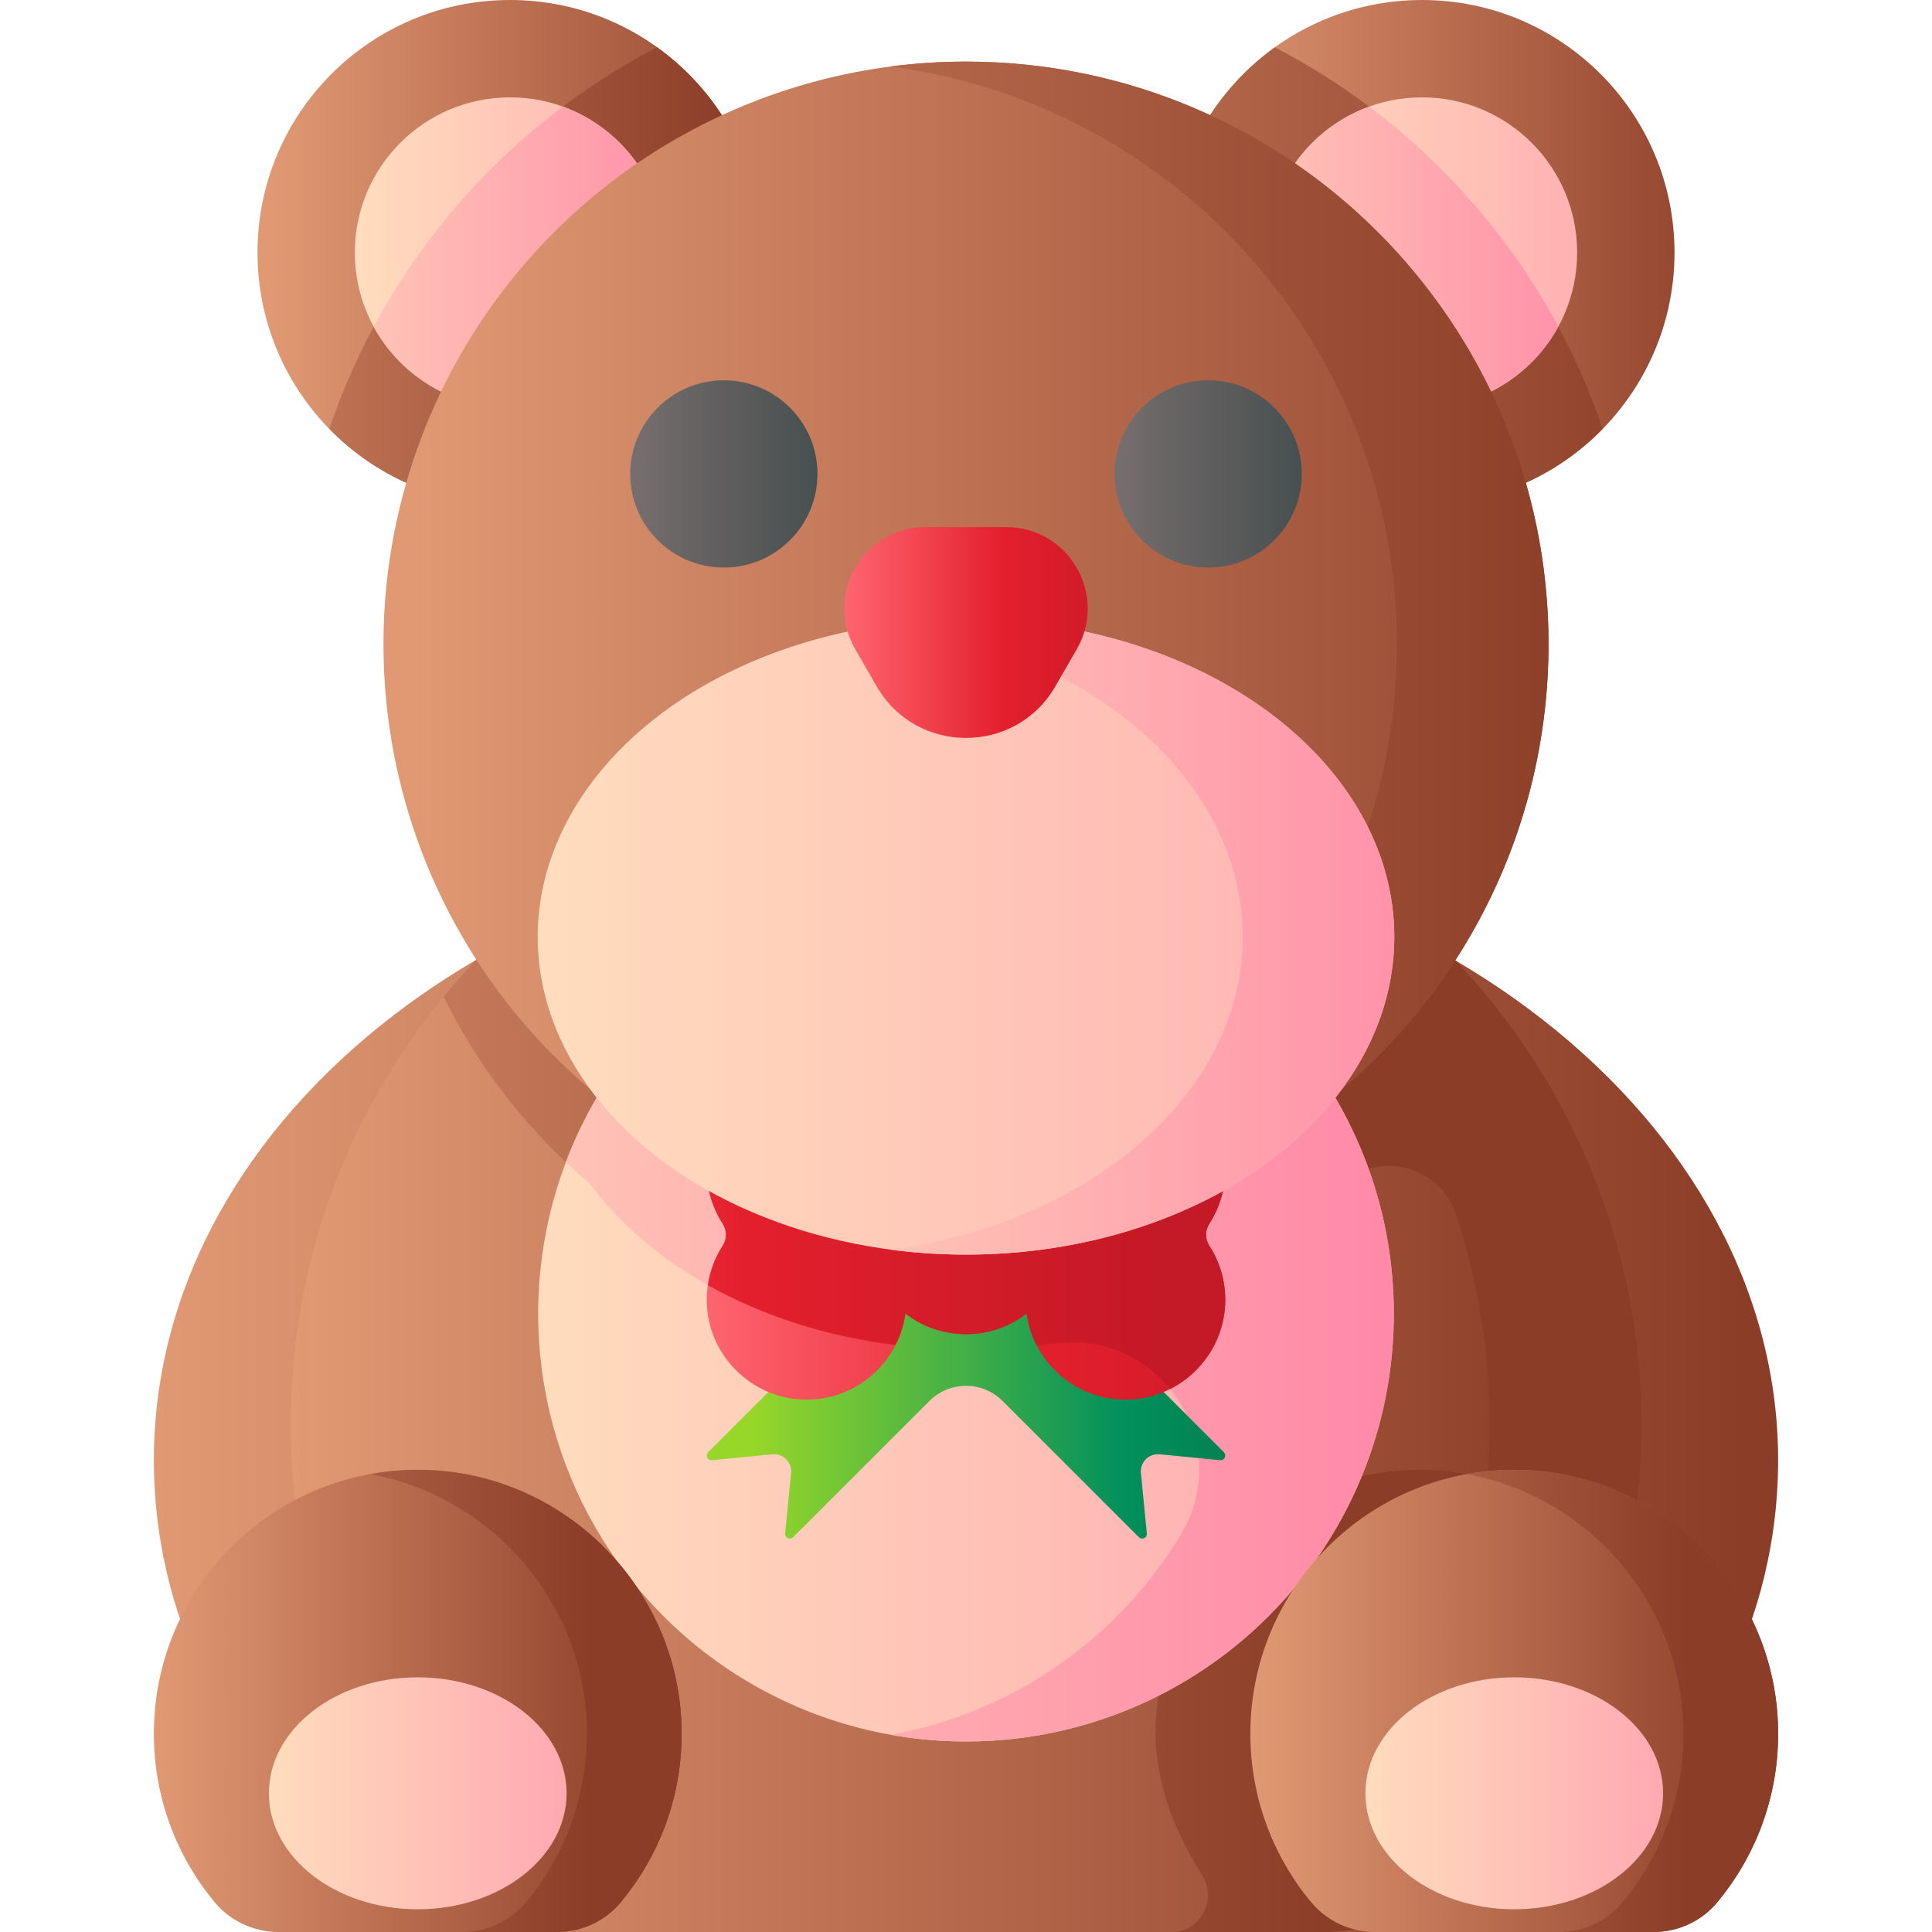 <svg id="Capa_1" enable-background="new 0 0 510 510" height="512" viewBox="0 0 510 510" width="512" xmlns="http://www.w3.org/2000/svg" xmlns:xlink="http://www.w3.org/1999/xlink"><linearGradient id="lg1"><stop offset="0" stop-color="#e19974"/><stop offset=".952" stop-color="#8c3d27"/></linearGradient><linearGradient id="SVGID_1_" gradientUnits="userSpaceOnUse" x1="40.613" x2="482" xlink:href="#lg1" y1="364.93" y2="364.93"/><linearGradient id="SVGID_2_" gradientUnits="userSpaceOnUse" x1="76.748" x2="433.252" xlink:href="#lg1" y1="353.901" y2="353.901"/><linearGradient id="SVGID_3_" gradientUnits="userSpaceOnUse" x1="-7" x2="370.573" xlink:href="#lg1" y1="353.903" y2="353.903"/><linearGradient id="lg2"><stop offset="0" stop-color="#ffdcbd"/><stop offset=".003" stop-color="#ffdcbd"/><stop offset="1" stop-color="#ffa9b1"/></linearGradient><linearGradient id="SVGID_4_" gradientUnits="userSpaceOnUse" x1="142.063" x2="367.937" xlink:href="#lg2" y1="346.777" y2="346.777"/><linearGradient id="lg3"><stop offset="0" stop-color="#ffc2b5"/><stop offset="1" stop-color="#ff89a8"/></linearGradient><linearGradient id="SVGID_5_" gradientUnits="userSpaceOnUse" x1="149.36" x2="367.94" xlink:href="#lg3" y1="346.775" y2="346.775"/><linearGradient id="SVGID_6_" gradientUnits="userSpaceOnUse" x1="70.78" x2="226.836" xlink:href="#lg1" y1="66.662" y2="66.662"/><linearGradient id="SVGID_7_" gradientUnits="userSpaceOnUse" x1="10" x2="202.751" xlink:href="#lg1" y1="72.907" y2="72.907"/><linearGradient id="SVGID_8_" gradientUnits="userSpaceOnUse" x1="95.398" x2="191.287" xlink:href="#lg2" y1="66.662" y2="66.662"/><linearGradient id="SVGID_9_" gradientUnits="userSpaceOnUse" x1="100.267" x2="190.335" xlink:href="#lg3" y1="67.882" y2="67.882"/><linearGradient id="SVGID_10_" gradientUnits="userSpaceOnUse" x1="311.516" x2="467.572" xlink:href="#lg1" y1="66.662" y2="66.662"/><linearGradient id="SVGID_11_" gradientUnits="userSpaceOnUse" x1="155" x2="460.591" xlink:href="#lg1" y1="72.907" y2="72.907"/><linearGradient id="SVGID_12_" gradientUnits="userSpaceOnUse" x1="336.134" x2="432.023" xlink:href="#lg2" y1="66.662" y2="66.662"/><linearGradient id="SVGID_13_" gradientUnits="userSpaceOnUse" x1="336.029" x2="426.097" xlink:href="#lg3" y1="67.882" y2="67.882"/><linearGradient id="SVGID_14_" gradientUnits="userSpaceOnUse" x1="107.708" x2="467.694" xlink:href="#lg1" y1="170.036" y2="170.036"/><linearGradient id="SVGID_15_" gradientUnits="userSpaceOnUse" x1="20" x2="440" xlink:href="#lg1" y1="170.036" y2="170.036"/><linearGradient id="lg4"><stop offset="0" stop-color="#766e6e"/><stop offset=".198" stop-color="#676464"/><stop offset=".449" stop-color="#5a5a5a"/><stop offset=".482" stop-color="#575858"/><stop offset=".799" stop-color="#404d4d"/><stop offset="1" stop-color="#384949"/></linearGradient><linearGradient id="SVGID_16_" gradientUnits="userSpaceOnUse" x1="168.206" x2="235.273" xlink:href="#lg4" y1="125.106" y2="125.106"/><linearGradient id="SVGID_17_" gradientUnits="userSpaceOnUse" x1="296.055" x2="363.122" xlink:href="#lg4" y1="125.106" y2="125.106"/><linearGradient id="SVGID_18_" gradientUnits="userSpaceOnUse" x1="198.212" x2="372.953" y1="365.16" y2="365.16"><stop offset="0" stop-color="#97d729"/><stop offset=".565" stop-color="#02905d"/><stop offset=".996" stop-color="#026841"/></linearGradient><linearGradient id="lg5"><stop offset="0" stop-color="#fe646f"/><stop offset=".521" stop-color="#e41f2d"/><stop offset="1" stop-color="#c41926"/></linearGradient><linearGradient id="SVGID_19_" gradientUnits="userSpaceOnUse" x1="186.568" x2="356.493" xlink:href="#lg5" y1="325.94" y2="325.94"/><linearGradient id="SVGID_20_" gradientUnits="userSpaceOnUse" x1="79" x2="304.125" xlink:href="#lg5" y1="324.528" y2="324.528"/><linearGradient id="SVGID_21_" gradientUnits="userSpaceOnUse" x1="146.705" x2="411.382" xlink:href="#lg2" y1="247.318" y2="247.318"/><linearGradient id="SVGID_22_" gradientUnits="userSpaceOnUse" x1="237.795" x2="393.555" xlink:href="#lg3" y1="247.318" y2="247.318"/><linearGradient id="SVGID_23_" gradientUnits="userSpaceOnUse" x1="223.572" x2="303.138" xlink:href="#lg5" y1="166.968" y2="166.968"/><linearGradient id="SVGID_24_" gradientUnits="userSpaceOnUse" x1="40.613" x2="179.937" xlink:href="#lg1" y1="448.995" y2="448.995"/><linearGradient id="SVGID_25_" gradientUnits="userSpaceOnUse" x1="-13.45" x2="164.553" xlink:href="#lg1" y1="448.995" y2="448.995"/><linearGradient id="SVGID_26_" gradientUnits="userSpaceOnUse" x1="70.983" x2="149.568" xlink:href="#lg2" y1="473.386" y2="473.386"/><linearGradient id="SVGID_27_" gradientUnits="userSpaceOnUse" x1="330.063" x2="469.387" xlink:href="#lg1" y1="448.995" y2="448.995"/><linearGradient id="SVGID_28_" gradientUnits="userSpaceOnUse" x1="276" x2="454.003" xlink:href="#lg1" y1="448.995" y2="448.995"/><linearGradient id="SVGID_29_" gradientUnits="userSpaceOnUse" x1="360.432" x2="439.018" xlink:href="#lg2" y1="473.386" y2="473.386"/><g><path d="m141.813 510h226.376c19.992 0 39.009-6.814 51.786-18.695 30.505-28.369 48.991-64.73 49.406-104.421.953-91.175-94.848-166.381-212.843-167.02-119.108-.645-215.924 73.768-215.924 165.654 0 40.193 18.531 77.038 49.345 105.724 12.792 11.908 31.825 18.758 51.854 18.758z" fill="url(#SVGID_1_)"/><path d="m160.891 510h188.219c16.622 0 32.434-7.332 43.057-20.117 25.364-30.526 40.733-69.65 41.078-112.359.793-98.106-78.861-179.029-176.968-179.717-99.032-.694-179.53 79.376-179.53 178.247 0 43.249 15.407 82.895 41.028 113.761 10.638 12.815 26.462 20.185 43.116 20.185z" fill="url(#SVGID_2_)"/><path d="m433.25 377.52c-.1 12.63-1.52 24.94-4.12 36.8-6.19 28.29-19.1 54.06-36.96 75.56-10.63 12.79-26.44 20.12-43.06 20.12h-40.02.184c7.615-.025 12.168-8.569 8.063-14.983-5.911-9.236-12.288-22.81-12.288-37.367 0-38.64 31.46-69.93 70.16-69.66 6.03.04 11.88.86 17.46 2.36.34-4.24.53-8.52.56-12.83.158-19.851-2.974-39.001-8.887-56.925-4.167-12.631-19.696-16.94-29.831-8.326-.067.057-.134.114-.202.171-19.17 26.07-56.46 43.75-99.31 43.75s-80.14-17.68-99.31-43.75c-16-13.55-29.21-30.33-38.6-49.32 28.71-35.02 70.48-58.9 117.87-64.2 6.99-.78 14.11-1.16 21.32-1.11 54.92.38 104.05 25.9 136.53 65.51 25.541 31.15 40.791 71.01 40.441 114.2z" fill="url(#SVGID_3_)"/><circle cx="255" cy="346.777" fill="url(#SVGID_4_)" r="112.937"/><path d="m367.94 346.78c0 15.18-2.99 29.66-8.43 42.88-10.35 25.2-29.56 45.84-53.75 58.01-15.26 7.71-32.51 12.04-50.76 12.04-6.83 0-13.51-.61-20.01-1.76 32.511-5.815 60.201-25.541 76.692-52.797 14.371-23.754-4.81-53.662-32.401-50.571-8.558.959-17.034 1.609-24.281 1.609-42.85 0-80.14-17.68-99.31-43.75-2.16-1.83-4.27-3.72-6.33-5.67 13.86-36.6 46.2-64.11 85.63-71.17 6.5-1.15 13.18-1.76 20.01-1.76 48.96 0 90.64 31.15 106.31 74.72 4.29 11.939 6.63 24.799 6.63 38.219z" fill="url(#SVGID_5_)"/><g><circle cx="134.632" cy="66.662" fill="url(#SVGID_6_)" r="66.662"/><path d="m86.932 113.208c12.106 12.404 28.998 20.115 47.7 20.115 36.816 0 66.662-29.845 66.662-66.662 0-22.325-10.986-42.073-27.835-54.171-40.423 20.966-71.758 57.023-86.527 100.718z" fill="url(#SVGID_7_)"/><circle cx="134.632" cy="66.662" fill="url(#SVGID_8_)" r="40.961"/><path d="m134.632 107.623c22.622 0 40.961-18.339 40.961-40.961 0-17.723-11.258-32.814-27.011-38.521-20.577 15.455-37.68 35.279-49.937 58.097 6.945 12.74 20.456 21.385 35.987 21.385z" fill="url(#SVGID_9_)"/></g><g><circle cx="375.368" cy="66.662" fill="url(#SVGID_10_)" r="66.662"/><path d="m423.068 113.208c-14.769-43.695-46.104-79.752-86.527-100.717-16.849 12.098-27.835 31.845-27.835 54.171 0 36.816 29.846 66.662 66.662 66.662 18.702 0 35.594-7.712 47.7-20.116z" fill="url(#SVGID_11_)"/><circle cx="375.368" cy="66.662" fill="url(#SVGID_12_)" r="40.961"/></g><path d="m411.355 86.238c-12.256-22.818-29.36-42.643-49.937-58.097-15.754 5.706-27.011 20.798-27.011 38.521 0 22.622 18.339 40.961 40.961 40.961 15.531 0 29.042-8.645 35.987-21.385z" fill="url(#SVGID_13_)"/><circle cx="255" cy="170.036" fill="url(#SVGID_14_)" r="153.774"/><path d="m255 16.262c-6.782 0-13.46.444-20.01 1.295 75.472 9.808 133.764 74.334 133.764 152.479s-58.292 142.671-133.764 152.479c6.55.851 13.228 1.295 20.01 1.295 84.927 0 153.774-68.847 153.774-153.774s-68.847-153.774-153.774-153.774z" fill="url(#SVGID_15_)"/><g><circle cx="191.075" cy="125.106" fill="url(#SVGID_16_)" r="24.713"/><circle cx="318.925" cy="125.106" fill="url(#SVGID_17_)" r="24.713"/></g><g><path d="m323.07 383.34-53.74-53.74-1.85-1.85c-1.7-1.69-3.92-2.74-6.3-2.97l-6.18-.61-6.18.61c-2.38.23-4.6 1.28-6.3 2.97l-1.85 1.85-53.74 53.74c-.24.25-.36.56-.36.88s.12.64.36.88c.26.26.63.39 1 .36l15.94-1.56c2.84-.28 5.23 2.11 4.95 4.95l-1.56 15.94c-.03.37.1.73.36 1 .48.48 1.27.48 1.75 0l35.971-35.964c5.335-5.334 13.983-5.334 19.317 0l35.971 35.964c.48.48 1.27.48 1.75 0 .26-.27.39-.63.36-1l-1.56-15.94c-.28-2.84 2.11-5.23 4.95-4.95l15.94 1.56c.37.03.74-.1 1-.36.24-.24.36-.56.36-.88s-.119-.63-.359-.88z" fill="url(#SVGID_18_)"/><path d="m323.372 306.948c-.877-13.155-11.643-23.781-24.808-24.499-13.975-.762-25.734 9.375-27.566 22.679-4.43-3.411-9.975-5.443-15.998-5.443s-11.568 2.033-15.998 5.443c-1.832-13.304-13.592-23.441-27.566-22.679-13.165.718-23.931 11.344-24.808 24.499-.397 5.952 1.185 11.516 4.153 16.1 1.145 1.77 1.145 4.013 0 5.782-2.967 4.584-4.549 10.148-4.153 16.1.877 13.155 11.643 23.781 24.808 24.499 13.975.762 25.734-9.375 27.566-22.679 4.43 3.41 9.975 5.443 15.998 5.443s11.568-2.033 15.998-5.443c1.832 13.305 13.592 23.442 27.566 22.679 13.165-.718 23.931-11.344 24.808-24.499.397-5.952-1.185-11.516-4.153-16.1-1.145-1.77-1.145-4.013 0-5.782 2.968-4.584 4.55-10.148 4.153-16.1z" fill="url(#SVGID_19_)"/><path d="m186.871 339.256c14.254 7.996 31.143 13.537 49.529 15.795 1.299-2.555 2.196-5.349 2.602-8.3 4.43 3.41 9.975 5.443 15.998 5.443s11.568-2.033 15.998-5.443c.412 2.994 1.331 5.826 2.662 8.411 1.863-.177 3.739-.37 5.622-.581 12.292-1.377 22.904 3.805 29.635 12.066 8.077-4.099 13.825-12.253 14.456-21.716.397-5.952-1.185-11.516-4.153-16.1-1.145-1.77-1.145-4.013 0-5.782 2.967-4.584 4.549-10.148 4.153-16.1-.877-13.155-11.643-23.781-24.808-24.499-13.975-.762-25.734 9.375-27.566 22.679-4.43-3.411-9.975-5.443-15.998-5.443s-11.568 2.033-15.998 5.443c-1.832-13.304-13.592-23.441-27.566-22.679-13.165.718-23.931 11.344-24.808 24.499-.397 5.952 1.185 11.516 4.152 16.1 1.145 1.77 1.146 4.013 0 5.782-2 3.088-3.35 6.628-3.91 10.425z" fill="url(#SVGID_20_)"/></g><ellipse cx="255" cy="247.318" fill="url(#SVGID_21_)" rx="113.061" ry="83.866"/><path d="m255 163.452c-6.828 0-13.515.449-20.01 1.31 52.897 7.007 93.051 41.304 93.051 82.556 0 41.253-40.154 75.549-93.051 82.556 6.495.861 13.182 1.31 20.01 1.31 62.442 0 113.061-37.548 113.061-83.866s-50.619-83.866-113.061-83.866z" fill="url(#SVGID_22_)"/><path d="m265.609 139.138h-21.217c-16.553 0-26.899 17.92-18.623 32.255l5.653 9.791c10.479 18.151 36.678 18.151 47.157 0l5.653-9.791c8.276-14.335-2.07-32.255-18.623-32.255z" fill="url(#SVGID_23_)"/><g><g><path d="m73.496 510h73.558c6.496 0 12.676-2.865 16.827-7.862 9.912-11.93 15.919-27.22 16.054-43.911.31-38.341-30.819-69.966-69.161-70.235-38.703-.271-70.162 31.021-70.162 69.661 0 16.902 6.021 32.396 16.034 44.459 4.158 5.008 10.342 7.888 16.85 7.888z" fill="url(#SVGID_24_)"/><path d="m110.775 387.992c-4.458-.031-8.813.375-13.041 1.144 32.639 5.959 57.468 34.834 57.191 69.092-.135 16.691-6.141 31.981-16.054 43.911-4.151 4.997-10.331 7.862-16.827 7.862h25.011c6.496 0 12.676-2.865 16.827-7.862 9.912-11.93 15.919-27.22 16.054-43.911.309-38.341-30.82-69.967-69.161-70.236z" fill="url(#SVGID_25_)"/><ellipse cx="110.275" cy="473.386" fill="url(#SVGID_26_)" rx="39.293" ry="30.614"/></g><g><path d="m362.946 510h73.558c6.496 0 12.676-2.865 16.827-7.862 9.912-11.93 15.919-27.22 16.054-43.911.31-38.341-30.819-69.966-69.16-70.235-38.703-.271-70.162 31.021-70.162 69.661 0 16.902 6.021 32.396 16.034 44.459 4.157 5.008 10.341 7.888 16.849 7.888z" fill="url(#SVGID_27_)"/><path d="m400.224 387.992c-4.458-.031-8.813.375-13.041 1.144 32.639 5.959 57.468 34.834 57.191 69.092-.135 16.691-6.141 31.981-16.054 43.911-4.151 4.997-10.331 7.862-16.827 7.862h25.011c6.496 0 12.676-2.865 16.827-7.862 9.912-11.93 15.919-27.22 16.054-43.911.31-38.341-30.82-69.967-69.161-70.236z" fill="url(#SVGID_28_)"/><ellipse cx="399.725" cy="473.386" fill="url(#SVGID_29_)" rx="39.293" ry="30.614"/></g></g></g></svg>
